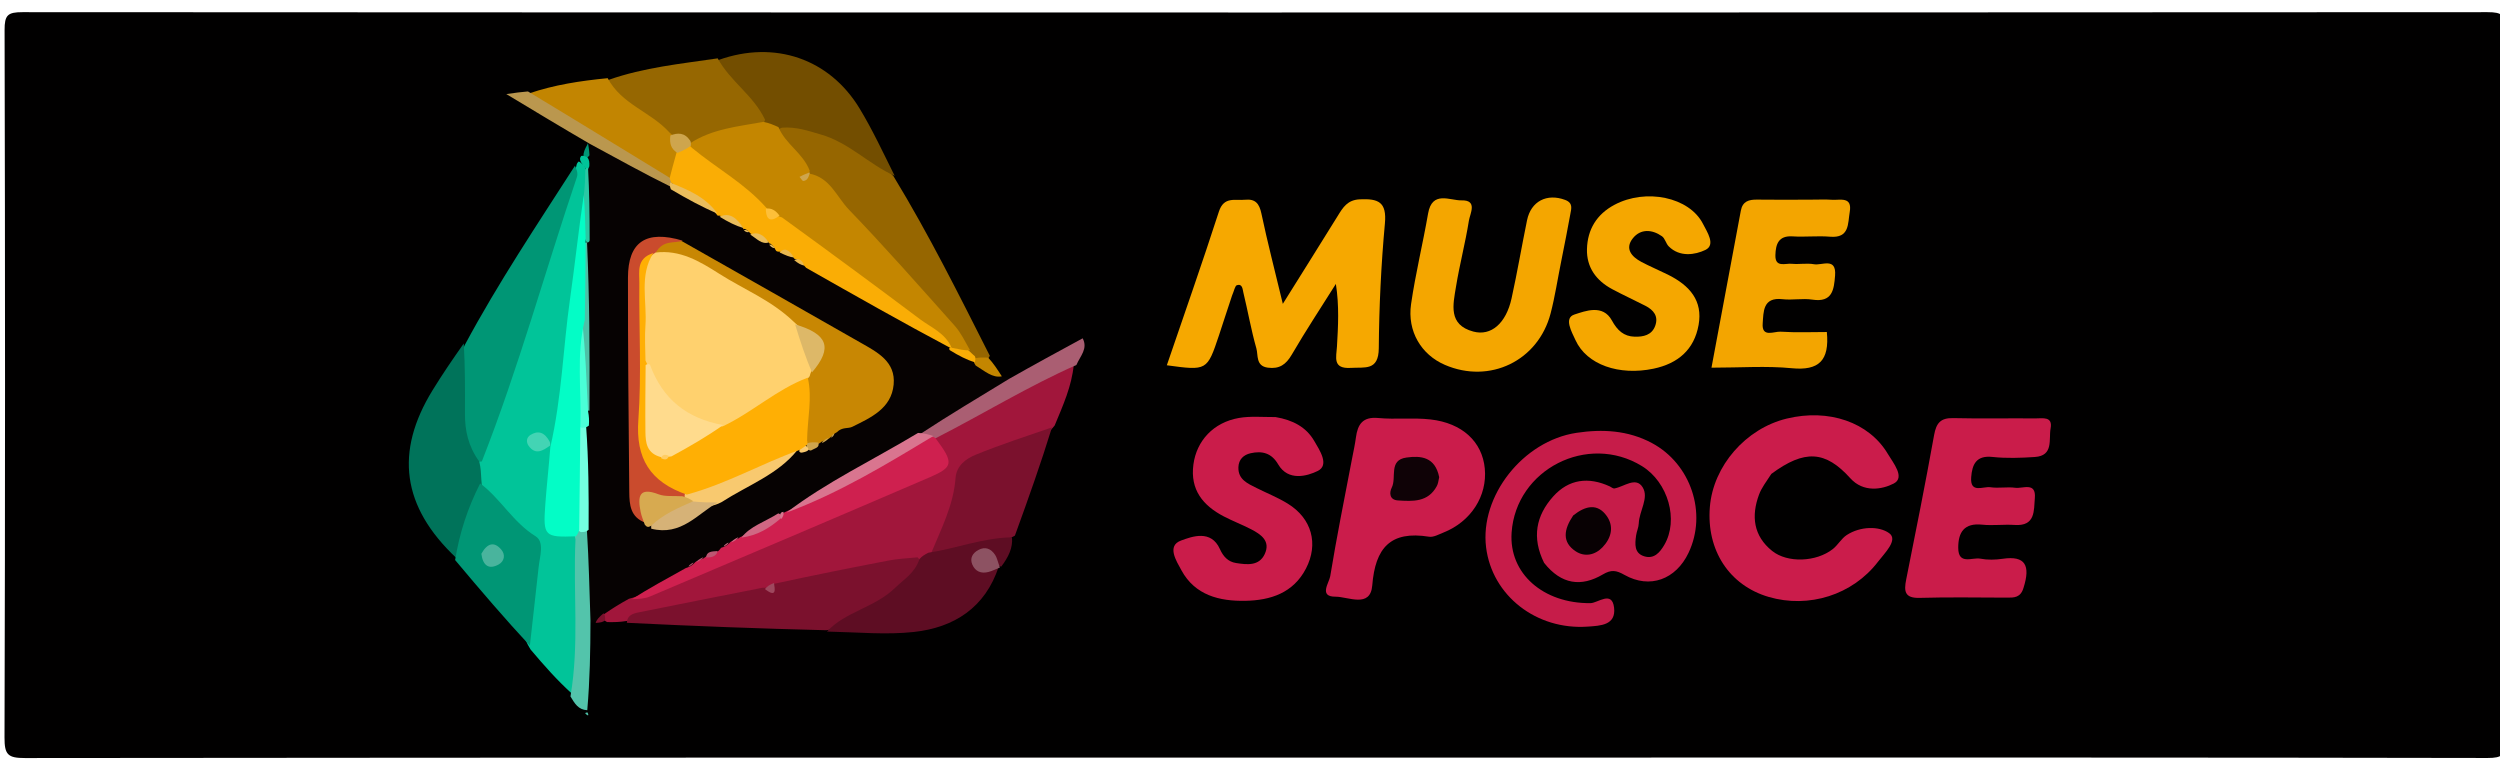 <svg
  version="1.1"
  id="Layer_1"
  xmlns="http://www.w3.org/2000/svg"
  xmlns:xlink="http://www.w3.org/1999/xlink"
  x="0px"
  y="0px"
  viewBox="0 0 500 149"
  enable-background="new 0 0 500 149"
  xml:space="preserve"
  width="296" height="90"
>
<path
    fill="#010000"
    opacity="1"
    stroke="none"
    d="
	M333,150 
	C223.333,150 114.167,149.979 5,150.095 
	C1.576,150.099 0.892,149.426 0.902,146 
	C1.047,98.834 1.035,51.667 0.917,4.5 
	C0.909,1.518 1.518,0.917 4.5,0.919 
	C168.833,1.01 333.166,1.01 497.5,0.919 
	C500.48,0.917 501.091,1.516 501.083,4.5 
	C500.965,51.833 500.965,99.166 501.083,146.499 
	C501.091,149.481 500.484,150.089 497.5,150.083 
	C442.834,149.969 388.167,150 333,150 
	z"
  />
<path
    fill="#060202"
    opacity="1"
    stroke="none"
    d="
	M200.256,73.876 
	C200.897,74.013 201.224,74.001 201.796,74.009 
	C202.76,76.529 200.733,77.062 199.193,77.891 
	C194.553,80.389 190.026,83.078 185.211,85.986 
	C176.133,91.015 167.311,95.772 158.546,101.955 
	C157.876,102.605 157.681,102.734 157.172,103.011 
	C154.434,103.559 152.303,104.624 150.1,106.257 
	C149.754,106.654 149.63,106.826 149.287,107.227 
	C148.747,107.722 148.411,107.968 147.789,108.332 
	C147.337,108.555 147.155,108.638 146.717,108.872 
	C146.292,109.12 146.122,109.218 145.681,109.415 
	C145.227,109.565 145.045,109.616 144.59,109.733 
	C143.785,109.933 143.272,110.115 142.593,110.592 
	C142.231,110.877 142.085,110.992 141.704,111.26 
	C141.133,111.592 140.803,111.781 140.235,112.147 
	C139.829,112.433 139.665,112.549 139.26,112.86 
	C138.844,113.177 138.67,113.299 138.22,113.593 
	C134.509,115.533 131.022,117.201 127.381,119.3 
	C125.443,120.087 124.155,121.438 122.046,121.836 
	C120.865,122.03 120.061,122.334 119.009,122.883 
	C118.739,123.058 118.46,123.048 118.321,123.036 
	C116.159,121.907 116.532,119.944 116.513,118.156 
	C116.472,114.163 116.502,110.17 116.5,105.698 
	C116.5,98.589 116.5,91.959 116.5,84.856 
	C116.5,83.436 116.5,82.489 116.5,81.067 
	C116.5,69.835 116.5,59.078 116.5,47.856 
	C116.572,42.856 116.342,38.318 116.761,33.362 
	C117.09,32.408 117.276,31.868 117.461,30.903 
	C117.496,29.949 117.505,29.409 117.588,28.485 
	C119.67,25.824 121.631,27.468 123.294,28.451 
	C126.644,30.434 130.19,32.059 133.789,34.317 
	C137.069,36.136 139.697,38.416 143.401,39.383 
	C143.944,39.527 144.157,39.596 144.657,39.838 
	C145.858,40.915 146.715,41.902 148.402,42.189 
	C148.946,42.266 149.163,42.313 149.694,42.475 
	C150.204,42.691 150.4,42.793 151.103,43.296 
	C152.024,44.132 152.358,44.65 153.195,45.023 
	C153.669,45.166 153.859,45.225 154.326,45.401 
	C154.954,45.702 155.291,45.91 155.846,46.318 
	C156.366,46.743 156.641,47.007 157.102,47.473 
	C157.76,47.995 158.276,48.185 159.123,48.351 
	C159.612,48.485 159.807,48.55 160.291,48.736 
	C161.159,49.128 161.705,49.462 162.573,49.911 
	C171.851,55.475 180.16,61.974 190.011,66.619 
	C191.919,67.724 193.43,68.819 195.459,69.722 
	C197.408,70.891 198.402,72.598 200.256,73.876 
z"
  />
<path
    fill="#F6A800"
    opacity="1"
    stroke="none"
    d="
M246.409,57.606 
	C245.433,60.494 244.64,63.034 243.795,65.556 
	C241.42,72.641 241.411,72.639 233.365,71.542 
	C236.87,61.267 240.457,51.086 243.776,40.818 
	C244.778,37.717 247.008,38.637 249.016,38.436 
	C251.077,38.23 251.861,39.2 252.283,41.203 
	C253.471,46.839 254.921,52.419 256.566,59.258 
	C260.602,52.8 264.086,47.256 267.534,41.69 
	C268.593,39.981 269.476,38.456 271.994,38.35 
	C275.647,38.195 277.379,38.853 276.982,43.177 
	C276.221,51.466 275.825,59.808 275.757,68.132 
	C275.72,72.723 272.943,71.884 270.166,72.063 
	C266.448,72.302 267.269,69.904 267.391,67.811 
	C267.628,63.734 267.862,59.656 267.174,55.27 
	C264.215,59.977 261.146,64.621 258.349,69.423 
	C257.185,71.422 255.857,72.321 253.572,72.02 
	C251.121,71.697 251.663,69.534 251.273,68.161 
	C250.231,64.487 249.573,60.705 248.671,56.988 
	C248.522,56.372 248.495,55.173 247.393,55.52 
	C246.978,55.651 246.835,56.648 246.409,57.606 
z"
  />
<path
    fill="#C61C49"
    opacity="1"
    stroke="none"
    d="
M308.822,111.062 
	C306.305,105.972 307.237,101.593 310.611,97.81 
	C313.756,94.284 317.711,93.807 321.974,95.776 
	C322.276,95.916 322.602,96.226 322.87,96.18 
	C324.797,95.852 327.157,93.746 328.526,95.936 
	C329.847,98.052 327.839,100.693 327.754,103.169 
	C327.726,103.984 327.328,104.78 327.217,105.601 
	C326.989,107.289 326.797,109.14 328.885,109.758 
	C330.812,110.328 331.961,108.999 332.855,107.478 
	C335.782,102.497 333.639,94.934 328.384,91.704 
	C317.537,85.037 303.187,92.358 302.321,105.001 
	C301.759,113.208 308.666,119.202 318.088,119.117 
	C319.565,119.103 322.404,116.524 322.817,120.022 
	C323.235,123.557 320.04,123.629 317.579,123.807 
	C307.28,124.551 298.41,117.601 297.217,107.95 
	C295.951,97.709 304.581,86.67 315.301,85.053 
	C320.477,84.272 325.608,84.538 330.383,87.094 
	C338.186,91.269 341.476,101.123 337.709,109.052 
	C335.177,114.379 329.96,116.328 324.906,113.472 
	C323.22,112.52 322.25,112.381 320.554,113.38 
	C316.281,115.896 312.286,115.429 308.822,111.062 
z"
  />
<path
    fill="#A1163B"
    opacity="1"
    stroke="none"
    d="
M120.793,121.333 
	C122.504,120.145 123.99,119.234 125.79,118.242 
	C133.186,116.277 139.267,112.161 145.884,109.235 
	C157.973,103.891 169.839,98.034 182.09,93.061 
	C185.378,91.726 187.102,90.041 186.247,86.049 
	C194.193,79.845 203.118,75.851 211.583,71.066 
	C212.476,70.56 213.52,70.737 214.755,71.459 
	C214.326,75.765 212.632,79.49 210.929,83.597 
	C207.776,87.502 203.597,89.073 199.391,90.481 
	C195.809,91.681 193.481,93.59 192.942,97.637 
	C192.347,102.109 190.053,105.941 187.085,109.805 
	C186.329,110.767 185.644,111.176 184.437,111.441 
	C174.953,113.466 165.922,115.656 156.342,117.165 
	C155.143,117.219 154.355,117.321 153.204,117.643 
	C143.909,120.161 134.964,122.399 125.309,122.684 
	C123.925,122.913 122.876,122.928 121.435,122.904 
	C120.667,122.529 120.518,122.107 120.793,121.333 
z"
  />
<path
    fill="#01C499"
    opacity="1"
    stroke="none"
    d="
M114.48,137.301 
	C111.436,134.556 108.84,131.614 106.1,128.37 
	C102.766,123.047 104.736,117.702 105.218,112.538 
	C105.51,109.4 105.118,106.991 102.498,105.119 
	C99.161,102.735 97.58,98.947 94.917,95.501 
	C94.052,94.176 93.97,93.083 94.195,91.548 
	C97.729,80.777 101.384,70.474 104.467,60 
	C107.286,50.424 110.637,41.098 115.238,31.837 
	C115.325,31.272 115.407,31.101 115.731,30.784 
	C116.109,30.91 116.243,31.182 116.828,31.516 
	C117.652,33.051 117.45,34.552 117.446,36.481 
	C116.947,50.623 114.281,64.139 113.98,77.856 
	C113.918,80.679 113.477,83.46 112.212,86.413 
	C112.162,87.508 109.765,86.584 111.257,88.379 
	C112.499,90.82 112.607,93.234 111.982,95.364 
	C110.615,100.016 112.123,103.268 116.165,106.16 
	C116.704,115.266 116.398,123.973 116.501,132.678 
	C116.521,134.341 116.503,136.002 114.48,137.301 
z"
  />
<path
    fill="#CB1C4B"
    opacity="1"
    stroke="none"
    d="
M354.264,93.271 
	C353.252,94.832 352.308,96.044 351.802,97.417 
	C350.223,101.695 350.683,105.664 354.427,108.67 
	C357.498,111.135 363.258,110.898 366.562,108.299 
	C367.592,107.488 368.271,106.192 369.352,105.49 
	C372.072,103.726 375.793,103.661 377.831,105.117 
	C379.703,106.456 376.91,109.119 375.621,110.808 
	C370.525,117.48 361.744,120.219 353.732,117.871 
	C345.85,115.561 341.256,108.523 341.974,99.86 
	C342.655,91.652 349.148,84.194 357.348,82.203 
	C365.712,80.172 373.792,82.899 377.578,89.284 
	C378.649,91.09 381.084,93.985 378.741,95.196 
	C376.42,96.395 372.691,97.047 370.063,94.136 
	C365.076,88.61 360.934,88.343 354.264,93.271 
z"
  />
<path
    fill="#CA1C4A"
    opacity="1"
    stroke="none"
    d="
M404.727,115.973 
	C404.145,118.067 402.782,118.015 401.425,118.013 
	C395.602,118.006 389.776,117.887 383.959,118.061 
	C380.929,118.151 380.763,116.761 381.238,114.389 
	C383.163,104.776 385.084,95.161 386.817,85.513 
	C387.249,83.108 388.105,82.047 390.644,82.108 
	C396.131,82.241 401.623,82.119 407.113,82.167 
	C408.485,82.179 410.583,81.689 410.122,84.158 
	C409.714,86.335 410.776,89.635 406.967,89.885 
	C404.15,90.07 401.286,90.179 398.492,89.875 
	C395.215,89.518 394.431,91.411 394.238,93.919 
	C393.98,97.273 396.643,95.718 398.082,95.934 
	C399.71,96.178 401.426,95.816 403.058,96.043 
	C404.544,96.25 407.247,94.809 406.968,98.097 
	C406.757,100.589 407.122,103.77 402.92,103.478 
	C400.768,103.328 398.577,103.647 396.439,103.42 
	C392.848,103.04 391.635,104.918 391.647,108.054 
	C391.661,111.546 394.445,109.913 396.057,110.219 
	C397.503,110.493 399.068,110.463 400.533,110.245 
	C405.11,109.562 406.093,111.624 404.727,115.973 
z"
  />
<path
    fill="#CA1C4A"
    opacity="1"
    stroke="none"
    d="
M255.11,81.901 
	C258.593,82.493 261.233,83.916 262.824,86.638 
	C263.926,88.523 265.948,91.497 263.54,92.68 
	C261.473,93.696 257.648,94.805 255.635,91.359 
	C254.309,89.088 252.447,88.614 250.128,89.132 
	C248.69,89.454 247.744,90.385 247.681,91.897 
	C247.577,94.394 249.543,95.198 251.333,96.096 
	C253.413,97.138 255.598,98.007 257.569,99.225 
	C262.363,102.186 263.75,107.259 261.194,112.196 
	C258.654,117.102 254.077,118.555 249.071,118.649 
	C243.901,118.747 238.997,117.551 236.279,112.532 
	C235.284,110.693 233.286,107.66 236.219,106.589 
	C238.394,105.794 242.21,104.353 243.981,108.3 
	C244.638,109.765 245.595,110.842 247.218,111.093 
	C249.398,111.43 251.796,111.723 252.932,109.327 
	C254.175,106.706 252.202,105.357 250.186,104.321 
	C248.413,103.409 246.538,102.694 244.771,101.773 
	C240.595,99.595 238.008,96.457 238.68,91.391 
	C239.311,86.639 242.683,82.977 247.774,82.081 
	C250.034,81.683 252.404,81.909 255.11,81.901 
z"
  />
<path
    fill="#F4A600"
    opacity="1"
    stroke="none"
    d="
M312.288,50.514 
	C311.512,54.344 311,57.805 310.122,61.171 
	C307.647,70.667 297.937,75.334 288.969,71.457 
	C284.26,69.421 281.422,64.757 282.214,59.301 
	C283.095,53.23 284.567,47.247 285.617,41.197 
	C286.425,36.541 289.973,38.614 292.317,38.56 
	C295.582,38.486 294.002,41.206 293.775,42.639 
	C293.075,47.061 291.917,51.411 291.199,55.831 
	C290.619,59.4 289.582,63.443 294.674,64.803 
	C298.22,65.75 301.212,63.156 302.31,58.176 
	C303.453,52.991 304.34,47.749 305.407,42.546 
	C306.191,38.718 309.393,37.111 313.019,38.466 
	C314.657,39.078 314.262,40.204 314.067,41.299 
	C313.545,44.24 312.951,47.168 312.288,50.514 
z"
  />
<path
    fill="#CB1C4B"
    opacity="1"
    stroke="none"
    d="
M270.389,90.323 
	C270.728,88.607 271.005,87.306 271.182,85.992 
	C271.534,83.371 272.519,81.795 275.642,82.088 
	C279.102,82.413 282.637,81.985 286.084,82.373 
	C292.477,83.094 296.445,86.856 296.958,92.17 
	C297.49,97.689 294.181,102.832 288.657,105.011 
	C287.735,105.375 286.698,105.972 285.816,105.83 
	C278.106,104.588 275.051,108.033 274.451,115.57 
	C274.084,120.181 269.605,117.806 267.097,117.823 
	C263.695,117.847 265.83,115.041 266.045,113.731 
	C267.307,106.04 268.84,98.394 270.389,90.323 
z"
  />
<path
    fill="#F3A500"
    opacity="1"
    stroke="none"
    d="
M361.91,38.42 
	C363.72,38.421 365.056,38.346 366.38,38.441 
	C368.016,38.557 370.501,37.705 369.945,40.892 
	C369.546,43.179 369.95,46.165 366.005,45.828 
	C363.528,45.616 361.009,45.924 358.525,45.761 
	C355.679,45.573 355.144,47.346 355.08,49.503 
	C355.003,52.076 357.069,51.115 358.339,51.243 
	C359.821,51.393 361.366,51.075 362.817,51.335 
	C364.399,51.619 367.31,49.861 367.014,53.616 
	C366.794,56.396 366.495,59.034 362.473,58.413 
	C360.523,58.112 358.467,58.553 356.497,58.325 
	C352.522,57.864 352.716,60.896 352.538,63.174 
	C352.311,66.087 354.829,64.739 356.114,64.823 
	C359.229,65.028 362.367,64.89 365.368,64.89 
	C365.925,70.62 363.764,72.657 358.351,72.13 
	C353.259,71.633 348.08,72.023 342.295,72.023 
	C344.301,61.305 346.245,50.972 348.164,40.635 
	C348.517,38.732 349.779,38.382 351.451,38.409 
	C354.777,38.462 358.105,38.422 361.91,38.42 
z"
  />
<path
    fill="#F5A700"
    opacity="1"
    stroke="none"
    d="
M333.56,53.404 
	C337.999,55.603 340.579,58.658 339.721,63.469 
	C338.839,68.419 335.6,71.193 330.709,72.222 
	C323.82,73.671 317.338,71.432 315.103,66.522 
	C314.348,64.864 312.717,62.081 314.895,61.386 
	C317.045,60.7 320.573,59.27 322.383,62.587 
	C323.454,64.55 324.753,65.773 326.949,65.826 
	C328.657,65.867 330.349,65.53 331.036,63.667 
	C331.748,61.734 330.715,60.485 329.079,59.645 
	C326.868,58.51 324.602,57.479 322.413,56.304 
	C319.246,54.603 317.299,51.962 317.394,48.309 
	C317.496,44.389 319.328,41.345 322.884,39.451 
	C329.162,36.107 337.871,37.881 340.603,43.272 
	C341.409,44.863 343.202,47.459 341.07,48.478 
	C339.039,49.45 335.959,49.971 333.753,47.768 
	C333.185,47.201 333.012,46.173 332.39,45.735 
	C330.409,44.339 328.125,44.219 326.583,46.128 
	C324.9,48.212 326.321,49.836 328.296,50.88 
	C329.906,51.731 331.593,52.438 333.56,53.404 
z"
  />
<path
    fill="#966600"
    opacity="1"
    stroke="none"
    d="
M178.695,33.722 
	C185.842,45.479 191.787,57.441 197.966,69.647 
	C197.476,70.659 196.8,70.894 195.64,70.739 
	C194.802,70.53 194.346,70.36 193.656,69.875 
	C189.102,62.781 182.312,58.237 177.242,52.062 
	C172.403,46.167 166.936,40.779 161.865,34.587 
	C161.41,34.191 161.233,34.022 160.837,33.556 
	C158.793,30.165 153.846,28.743 155.781,23.448 
	C161.403,20.935 170.883,24.226 175.634,29.964 
	C176.579,31.104 177.348,32.387 178.695,33.722 
z"
  />
<path
    fill="#009675"
    opacity="1"
    stroke="none"
    d="
M114.988,31.64 
	C115.306,32.254 115.634,33.155 115.394,33.865 
	C109.015,52.712 103.776,71.937 96.365,90.779 
	C91.795,91.431 91.435,87.897 91.069,85.223 
	C90.27,79.371 90.114,73.449 92.968,67.461 
	C99.697,54.93 107.382,43.487 114.988,31.64 
z"
  />
<path
    fill="#7B112D"
    opacity="1"
    stroke="none"
    d="
M125.368,123.045 
	C125.425,121.642 126.422,121.225 127.646,120.981 
	C135.792,119.359 143.929,117.692 152.475,116.038 
	C153.542,116.082 154.127,115.903 154.858,115.239 
	C162.651,113.548 170.193,112.032 177.749,110.587 
	C179.509,110.25 181.315,110.157 183.529,109.95 
	C186.174,112.786 184.028,114.544 182.278,116.26 
	C177.643,120.806 172.088,123.542 165.277,124.534 
	C151.879,124.208 138.82,123.701 125.368,123.045 
z"
  />
<path
    fill="#00735A"
    opacity="1"
    stroke="none"
    d="
M92.753,67.181 
	C93.028,71.737 93.011,76.463 92.991,81.189 
	C92.976,84.548 93.621,87.723 95.852,90.789 
	C96.166,92.074 96.203,93.108 96.28,94.531 
	C96.916,100.6 95.307,105.599 91.268,110.084 
	C80.368,99.825 78.929,88.878 86.507,76.545 
	C88.418,73.435 90.471,70.413 92.753,67.181 
z"
  />
<path
    fill="#734E00"
    opacity="1"
    stroke="none"
    d="
M178.935,33.657 
	C173.84,31.419 169.815,26.979 164.053,25.352 
	C161.646,24.673 159.347,23.816 156.387,24.019 
	C155.024,24.688 154.03,24.674 152.676,24.07 
	C150.087,21.142 147.462,18.742 145.278,15.94 
	C144.072,14.393 142.591,13.021 143.715,10.482 
	C154.966,6.46 165.889,10.253 171.902,20.156 
	C174.474,24.392 176.579,28.91 178.935,33.657 
z"
  />
<path
    fill="#7B112D"
    opacity="1"
    stroke="none"
    d="
M186.166,109.263 
	C188.27,104.185 190.709,99.498 191.113,94.065 
	C191.296,91.608 193.21,90.216 195.153,89.425 
	C200.038,87.437 205.06,85.786 210.393,83.961 
	C208.222,91.045 205.685,98.167 202.979,105.613 
	C197.645,108.479 192.46,110.935 186.166,109.263 
z"
  />
<path
    fill="#5E0D23"
    opacity="1"
    stroke="none"
    d="
M185.658,109.036 
	C191.31,108.181 196.462,106.066 202.396,105.948 
	C202.604,108.054 201.69,109.889 200.249,111.81 
	C199.569,111.654 199.108,111.438 198.636,111.241 
	C198.939,111.338 199.231,111.464 199.749,111.793 
	C197.062,120.021 190.816,124.001 182.771,124.881 
	C177.204,125.49 171.509,124.925 165.404,124.8 
	C169.003,120.822 174.957,120.023 179.02,116.053 
	C180.766,114.347 182.971,113.106 183.896,110.29 
	C184.443,109.686 184.928,109.423 185.658,109.036 
z"
  />
<path
    fill="#966701"
    opacity="1"
    stroke="none"
    d="
M143.54,10.156 
	C146.079,14.816 150.719,17.559 153.023,22.455 
	C151.581,26.333 148.034,25.852 145.165,26.727 
	C143.271,27.305 141.354,27.787 138.98,28.028 
	C136.997,27.965 135.833,26.622 133.838,26.5 
	C129.306,24.947 126.307,21.768 122.914,19.182 
	C121.535,18.132 120.869,16.593 121.726,14.457 
	C128.854,11.964 136.035,11.266 143.54,10.156 
z"
  />
<path
    fill="#009675"
    opacity="1"
    stroke="none"
    d="
M91.024,110.495 
	C91.911,105.082 93.502,100.147 96.036,95.174 
	C100.161,98.26 102.587,102.935 107.114,105.739 
	C108.936,106.867 107.96,109.765 107.73,111.887 
	C107.176,116.99 106.575,122.088 105.975,127.628 
	C101.029,122.31 96.101,116.55 91.024,110.495 
z"
  />
<path
    fill="#C28501"
    opacity="1"
    stroke="none"
    d="
M121.539,14.122 
	C124.315,19.37 130.096,20.806 133.88,24.968 
	C135.183,26.072 135.985,27.101 136.404,28.851 
	C137.013,30.982 136.578,32.472 135.028,34.008 
	C132.191,35.315 130.75,33.151 128.964,32.189 
	C121.672,28.261 114.637,23.882 107.479,19.72 
	C106.595,19.205 105.766,18.685 105.769,17.183 
	C110.876,15.446 115.98,14.665 121.539,14.122 
z"
  />
<path
    fill="#AA5E72"
    opacity="1"
    stroke="none"
    d="
M215.279,71.482 
	C205.619,75.756 196.878,81.141 187.185,86.105 
	C185.677,86.449 184.837,86.318 184.071,85.275 
	C189.82,81.489 195.698,78.006 201.808,74.268 
	C206.847,71.406 211.652,68.798 216.534,66.148 
	C217.624,68.224 216.074,69.642 215.279,71.482 
z"
  />
<path
    fill="#53C4AB"
    opacity="1"
    stroke="none"
    d="
M114.092,137.779 
	C115.882,127.342 114.606,117.074 115.096,106.396 
	C114.861,105.483 114.928,105.08 115.523,104.537 
	C116.262,104.275 116.703,104.3 117.39,104.664 
	C117.763,110.625 117.884,116.361 118.093,122.561 
	C118.081,128.706 117.981,134.388 117.452,140.53 
	C115.634,140.437 114.954,139.187 114.092,137.779 
z"
  />
<path
    fill="#BA974E"
    opacity="1"
    stroke="none"
    d="
M105.591,16.775 
	C115.006,22.446 124.132,28.066 133.57,33.812 
	C134.043,34.078 134.205,34.218 134.449,34.67 
	C134.487,35.192 134.445,35.403 134.183,35.848 
	C128.76,33.181 123.557,30.279 117.984,27.267 
	C112.387,24.008 107.159,20.858 101.263,17.305 
	C103.092,17.042 104.197,16.883 105.591,16.775 
z"
  />
<path
    fill="#C48600"
    opacity="1"
    stroke="none"
    d="
M194.839,70.181 
	C195.896,69.928 196.59,69.975 197.632,70.015 
	C198.71,71.163 199.44,72.317 200.37,73.755 
	C198.494,74.12 197.019,72.743 195.135,71.588 
	C194.783,71.029 194.63,70.755 194.839,70.181 
z"
  />
<path
    fill="#009675"
    opacity="1"
    stroke="none"
    d="
M117.442,27.445 
	C117.614,27.158 117.6,27.062 117.595,27.083 
	C117.711,27.753 117.832,28.404 117.897,29.548 
	C117.558,30.054 117.276,30.065 116.681,29.79 
	C116.669,28.913 116.97,28.322 117.442,27.445 
z"
  />
<path
    fill="#7B112D"
    opacity="1"
    stroke="none"
    d="
M120.715,121.149 
	C121.02,121.458 121.022,121.859 121.034,122.563 
	C120.534,122.937 120.025,123.01 119.128,123.071 
	C119.297,122.453 119.855,121.848 120.715,121.149 
z"
  />
<path
    fill="#01C499"
    opacity="1"
    stroke="none"
    d="
M116.244,29.672 
	C116.612,29.6 116.855,29.695 117.469,29.917 
	C117.87,30.495 117.9,30.947 117.863,31.733 
	C117.678,32.267 117.561,32.467 117.26,32.372 
	C116.889,31.84 116.702,31.604 116.244,31.003 
	C115.9,30.35 115.948,30.084 116.244,29.672 
z"
  />
<path
    fill="#4EC0A7"
    opacity="1"
    stroke="none"
    d="
M117.072,141.193 
	C117.023,140.991 117.356,140.979 117.522,140.982 
	C117.737,141.452 117.769,141.896 117.072,141.193 
z"
  />
<path
    fill="#C88703"
    opacity="1"
    stroke="none"
    d="
M136.346,46.7 
	C148.531,53.578 160.318,60.308 172.116,67.019 
	C175.479,68.932 179.172,70.815 178.729,75.414 
	C178.267,80.199 174.178,82.003 170.45,83.85 
	C169.617,84.263 168.441,83.843 167.397,84.912 
	C166.798,85.252 166.544,85.458 166.159,85.883 
	C166.006,86.075 166.009,86.011 166.039,86.023 
	C165.589,86.416 164.989,86.488 164.228,86.885 
	C164.025,87.1 164.03,87.031 164.057,87.053 
	C163.57,87.362 163.025,87.563 162.011,87.66 
	C158.733,86.332 158.899,83.982 159.381,81.471 
	C159.744,79.575 159.722,77.613 160.377,75.355 
	C160.448,74.694 160.472,74.435 160.531,73.797 
	C164.066,67.882 163.81,66.759 158.205,64.582 
	C149.364,59.563 141.453,53.557 131.952,50.471 
	C131.324,50.267 130.961,49.632 130.543,48.659 
	C131.364,44.753 134,46.738 136.346,46.7 
z"
  />
<path
    fill="#FAAD05"
    opacity="1"
    stroke="none"
    d="
M134.216,34.944 
	C134.059,34.618 133.988,34.274 133.935,34.105 
	C134.295,32.583 134.709,31.229 135.167,29.523 
	C135.46,28.046 136.257,27.541 137.671,27.375 
	C145.127,28.215 149.311,33.571 154.482,37.982 
	C155.262,38.832 155.803,39.451 156.929,39.833 
	C168.758,47.382 179.654,55.643 189.915,64.739 
	C190.436,65.2 190.649,65.818 190.737,66.846 
	C190.597,67.434 190.49,67.656 190.065,68.066 
	C180.35,62.91 170.951,57.566 161.24,52.058 
	C160.48,51.268 160.067,50.608 159.021,50.265 
	C158.734,50.231 158.833,50.183 158.854,50.234 
	C158.341,49.161 157.218,49.146 155.918,48.825 
	C155.418,48.822 155.265,48.768 155.122,48.485 
	C154.882,48.008 154.639,47.679 154.091,47.232 
	C153.818,47.091 153.955,47.175 153.912,47.243 
	C153.173,45.913 151.585,46.101 150.203,45.24 
	C149.916,45.068 149.976,45.037 149.981,45.07 
	C149.775,44.802 149.533,44.528 148.98,44.272 
	C148.705,44.257 148.806,44.342 148.761,44.39 
	C147.859,42.592 145.775,42.724 144.06,41.646 
	C143.741,41.545 143.608,41.675 143.536,41.616 
	C141.111,38.482 136.975,37.985 134.216,34.944 
z"
  />
<path
    fill="#CF204F"
    opacity="1"
    stroke="none"
    d="
M187.144,86.173 
	C190.771,91.067 190.725,91.882 185.919,93.951 
	C167.3,101.965 148.639,109.883 129.975,117.793 
	C128.945,118.23 127.746,118.268 126.366,118.326 
	C129.695,116.206 133.285,114.252 137.139,112.112 
	C137.845,111.875 138.24,111.714 138.8,111.182 
	C139.019,110.939 138.999,111.004 138.967,110.991 
	C139.409,110.584 140.011,110.512 140.782,110.126 
	C140.995,109.92 140.978,109.983 140.953,109.962 
	C141.636,109.475 142.42,109.177 143.515,108.803 
	C143.882,108.536 143.953,108.373 144.229,108.043 
	C144.871,107.851 145.256,107.697 145.804,107.178 
	C146.019,106.941 146.002,107.006 145.97,106.994 
	C146.409,106.582 147.012,106.512 147.782,106.122 
	C147.993,105.914 147.986,105.979 147.957,105.964 
	C150.236,104.745 152.68,103.814 155.164,102.255 
	C155.743,101.761 156.11,101.535 156.723,101.117 
	C156.939,100.874 156.986,100.95 156.947,100.929 
	C165.011,97.292 172.387,92.319 180.304,88.356 
	C182.208,87.402 184.035,86.253 186.532,85.86 
	C186.897,85.9 187.054,86.089 187.144,86.173 
z"
  />
<path
    fill="#CA4B2D"
    opacity="1"
    stroke="none"
    d="
M136.53,46.613 
	C134.897,47.269 132.686,46.308 131.113,49.072 
	C129.207,61.679 129.075,73.556 130.012,85.509 
	C130.328,89.543 130.905,92.671 135.356,93.732 
	C136.143,93.919 136.717,94.65 137.362,95.713 
	C137.598,96.322 137.656,96.573 137.691,97.2 
	C136.986,99.636 135.198,99.425 133.592,99.531 
	C131.402,99.675 129.907,100.636 129.133,103.049 
	C126.051,101.96 125.877,99.412 125.855,96.899 
	C125.726,82.604 125.574,68.308 125.593,54.013 
	C125.603,46.868 129.191,44.431 136.53,46.613 
z"
  />
<path
    fill="#D9758F"
    opacity="1"
    stroke="none"
    d="
M186.652,85.698 
	C177.328,91.324 167.918,97.052 157.279,101.021 
	C165.251,94.915 174.549,90.519 183.611,85.072 
	C184.764,85.146 185.586,85.321 186.652,85.698 
z"
  />
<path
    fill="#F8C96F"
    opacity="1"
    stroke="none"
    d="
M137.024,98.137 
	C136.894,97.734 136.907,97.606 136.936,97.55 
	C137.027,97.004 137,96.331 137.367,96.109 
	C144.049,92.075 150.887,88.426 159.485,88.495 
	C155.593,93.382 149.7,95.448 144.305,98.916 
	C142.736,99.756 141.329,99.823 139.541,100.031 
	C138.244,99.819 137.609,99.299 137.024,98.137 
z"
  />
<path
    fill="#73FFE0"
    opacity="1"
    stroke="none"
    d="
M117.723,104.434 
	C117.248,104.888 116.854,104.888 116.162,104.906 
	C114.533,104.037 113.919,102.757 113.871,101.193 
	C113.704,95.824 113.083,90.437 114.712,84.719 
	C115.491,83.835 116.079,83.586 117.226,83.757 
	C117.724,90.621 117.764,97.3 117.723,104.434 
z"
  />
<path
    fill="#D6B277"
    opacity="1"
    stroke="none"
    d="
M138.48,98.765 
	C140.254,98.966 141.68,98.972 143.534,98.986 
	C139.611,101.155 136.261,105.765 130.244,104.224 
	C129.966,98.036 135.08,99.861 138.48,98.765 
z"
  />
<path
    fill="#D7AA50"
    opacity="1"
    stroke="none"
    d="
M138.648,98.731 
	C135.785,100.023 132.8,101.195 130.168,103.68 
	C129.631,103.998 129.333,103.891 128.963,103.429 
	C128.599,102.432 128.287,101.662 128.127,100.862 
	C127.539,97.91 127.674,95.795 131.711,97.345 
	C133.025,97.85 134.618,97.628 136.489,97.736 
	C137.419,97.99 137.943,98.245 138.648,98.731 
z"
  />
<path
    fill="#4EC0A7"
    opacity="1"
    stroke="none"
    d="
M117.406,46.922 
	C117.907,58.044 117.951,69.103 117.893,80.627 
	C115.306,80.598 115.536,78.55 115.562,76.843 
	C115.627,72.603 115.198,68.39 115.181,63.699 
	C115.486,58.308 115.823,53.386 116.238,48.017 
	C116.559,47.335 116.754,47.097 117.406,46.922 
z"
  />
<path
    fill="#4AFFD7"
    opacity="1"
    stroke="none"
    d="
M116.457,62.96 
	C117.116,68.695 117.275,74.515 117.612,80.713 
	C117.817,81.81 117.843,82.529 117.776,83.594 
	C117.337,83.971 116.99,84.001 116.382,84.048 
	C115.515,83.769 114.759,83.394 114.668,82.79 
	C113.664,76.123 113.401,69.487 116.457,62.96 
z"
  />
<path
    fill="#EABD5C"
    opacity="1"
    stroke="none"
    d="
M134.019,34.983 
	C137.409,36.395 141.031,37.759 143.492,41.201 
	C140.438,39.908 137.411,38.26 134.174,36.347 
	C133.968,35.838 133.973,35.593 134.019,34.983 
z"
  />
<path
    fill="#D06783"
    opacity="1"
    stroke="none"
    d="
M156.231,102.094 
	C153.846,104.146 151.488,105.584 148.295,106.004 
	C149.993,103.747 152.919,102.893 155.662,101.157 
	C156.129,101.309 156.259,101.528 156.231,102.094 
z"
  />
<path
    fill="#2AC8A5"
    opacity="1"
    stroke="none"
    d="
M117.928,46.524 
	C117.864,46.985 117.527,46.985 117.358,46.99 
	C115.681,44.092 116.848,41.001 116.754,37.597 
	C116.988,35.761 117.023,34.341 117.067,32.498 
	C117.077,32.076 117.436,32.065 117.616,32.066 
	C117.861,36.732 117.926,41.398 117.928,46.524 
z"
  />
<path
    fill="#EABD5C"
    opacity="1"
    stroke="none"
    d="
M143.906,41.82 
	C145.983,40.888 147.376,42.118 148.656,44.085 
	C147.168,43.657 145.619,42.876 143.906,41.82 
z"
  />
<path
    fill="#FAAD05"
    opacity="1"
    stroke="none"
    d="
M194.987,69.749 
	C195.146,70.116 195.092,70.351 194.987,70.944 
	C193.345,70.463 191.753,69.623 189.955,68.519 
	C189.748,68.254 189.869,68.133 189.93,68.072 
	C191.29,66.868 192.397,67.507 193.784,68.636 
	C194.318,69.127 194.545,69.372 194.987,69.749 
z"
  />
<path
    fill="#EABD5C"
    opacity="1"
    stroke="none"
    d="
M150.042,45.382 
	C151.503,44.775 152.705,45.385 153.75,46.979 
	C152.354,47.418 151.39,46.261 150.042,45.382 
z"
  />
<path
    fill="#E9B84F"
    opacity="1"
    stroke="none"
    d="
M155.916,48.975 
	C157.004,47.857 157.916,48.567 158.79,49.989 
	C157.992,49.916 157.108,49.547 155.916,48.975 
z"
  />
<path
    fill="#BE5672"
    opacity="1"
    stroke="none"
    d="
M143.53,108.693 
	C143.324,109.625 142.538,110.027 141.22,109.975 
	C141.31,108.799 142.293,108.769 143.53,108.693 
z"
  />
<path
    fill="#CEA54D"
    opacity="1"
    stroke="none"
    d="
M161.416,87.143 
	C162.11,86.919 162.678,86.914 163.665,86.992 
	C163.978,88.054 163.03,88.082 162.168,88.595 
	C161.762,88.552 161.639,88.439 161.407,88.097 
	C161.296,87.7 161.293,87.531 161.416,87.143 
z"
  />
<path
    fill="#E9B84F"
    opacity="1"
    stroke="none"
    d="
M158.84,50.509 
	C159.668,50.086 160.384,50.358 160.84,51.593 
	C160.266,51.526 159.606,51.157 158.84,50.509 
z"
  />
<path
    fill="#BE5672"
    opacity="1"
    stroke="none"
    d="
M140.683,109.913 
	C140.513,110.258 140.032,110.595 139.243,110.956 
	C139.414,110.621 139.893,110.263 140.683,109.913 
z"
  />
<path
    fill="#D06783"
    opacity="1"
    stroke="none"
    d="
M147.684,105.917 
	C147.522,106.271 147.051,106.628 146.26,106.984 
	C146.418,106.629 146.897,106.275 147.684,105.917 
z"
  />
<path
    fill="#CEA54D"
    opacity="1"
    stroke="none"
    d="
M164.344,87.119 
	C164.493,86.74 164.961,86.38 165.749,86.027 
	C165.6,86.402 165.131,86.77 164.344,87.119 
z"
  />
<path
    fill="#F8C96F"
    opacity="1"
    stroke="none"
    d="
M161.003,87.579 
	C161.445,87.773 161.528,87.954 161.749,88.401 
	C161.483,88.766 161.081,88.867 160.367,89.015 
	C160.055,89.063 159.91,88.845 159.838,88.735 
	C159.911,88.149 160.21,87.801 161.003,87.579 
z"
  />
<path
    fill="#BE5672"
    opacity="1"
    stroke="none"
    d="
M138.685,110.983 
	C138.689,111.205 138.358,111.471 137.715,111.831 
	C137.719,111.625 138.035,111.326 138.685,110.983 
z"
  />
<path
    fill="#D06783"
    opacity="1"
    stroke="none"
    d="
M145.695,106.984 
	C145.703,107.208 145.388,107.476 144.754,107.81 
	C144.747,107.593 145.059,107.31 145.695,106.984 
z"
  />
<path
    fill="#D9758F"
    opacity="1"
    stroke="none"
    d="
M156.32,102.235 
	C156.061,102.216 156.05,101.991 156.019,101.428 
	C156.142,100.998 156.286,100.906 156.684,100.844 
	C156.815,101.259 156.691,101.644 156.32,102.235 
z"
  />
<path
    fill="#EABD5C"
    opacity="1"
    stroke="none"
    d="
M153.839,47.433 
	C154.164,47.317 154.51,47.543 154.975,48.064 
	C154.682,48.165 154.271,47.97 153.839,47.433 
z"
  />
<path
    fill="#CEA54D"
    opacity="1"
    stroke="none"
    d="
M166.277,86.035 
	C166.199,85.8 166.392,85.524 166.829,85.16 
	C166.898,85.379 166.723,85.687 166.277,86.035 
z"
  />
<path
    fill="#EABD5C"
    opacity="1"
    stroke="none"
    d="
M148.767,44.558 
	C149.051,44.37 149.398,44.484 149.865,44.85 
	C149.6,45.022 149.214,44.94 148.767,44.558 
z"
  />
<path
    fill="#080103"
    opacity="1"
    stroke="none"
    d="
M314.64,101.581 
	C317.162,99.562 319.53,99.144 321.331,101.665 
	C322.839,103.775 322.285,106.079 320.516,107.929 
	C318.974,109.542 316.91,109.922 315.128,108.742 
	C312.356,106.905 312.759,104.37 314.64,101.581 
z"
  />
<path
    fill="#9E485E"
    opacity="1"
    stroke="none"
    d="
M154.796,115.084 
	C154.976,116.253 155.392,118.181 152.992,116.301 
	C153.416,115.734 153.952,115.432 154.796,115.084 
z"
  />
<path
    fill="#03FDC6"
    opacity="1"
    stroke="none"
    d="
M116.746,37.501 
	C116.994,40.154 117.036,43.127 117.133,46.547 
	C117.116,51.986 117.042,56.977 116.963,62.422 
	C115.22,69.557 116.316,76.372 116.066,83.592 
	C116.018,90.71 115.915,97.356 115.839,104.463 
	C115.657,105.12 115.472,105.336 115.191,105.747 
	C108.902,105.99 108.606,105.715 109.051,99.517 
	C109.312,95.889 109.724,92.271 110.067,87.909 
	C112.386,77.782 112.616,68.107 113.966,58.586 
	C114.945,51.682 115.69,44.744 116.746,37.501 
z"
  />
<path
    fill="#43D4B4"
    opacity="1"
    stroke="none"
    d="
M109.939,86.82 
	C110.065,87.169 110.047,87.446 110.041,87.582 
	C108.586,88.639 107.097,89.558 105.731,87.664 
	C105.2,86.926 105.264,85.994 106.079,85.482 
	C107.606,84.524 108.899,84.889 109.939,86.82 
z"
  />
<path
    fill="#0F0206"
    opacity="1"
    stroke="none"
    d="
M287.839,93.924 
	C287.68,94.778 287.59,95.28 287.361,95.707 
	C285.622,98.948 282.563,98.767 279.578,98.573 
	C277.886,98.464 277.831,97.03 278.35,96.007 
	C279.366,94.004 277.658,90.502 281.28,89.996 
	C284.162,89.594 287.022,89.838 287.839,93.924 
z"
  />
<path
    fill="#C48600"
    opacity="1"
    stroke="none"
    d="
M194.019,68.548 
	C192.957,68.611 191.823,68.339 190.34,68.039 
	C189,65.046 186.182,63.967 183.976,62.31 
	C174.929,55.515 165.816,48.808 156.397,41.97 
	C155.124,41.542 154.078,41.395 153.356,40.148 
	C149.02,35.192 143.449,32.239 138.415,28.079 
	C138.014,27.704 137.877,27.533 137.992,27.15 
	C142.534,24.23 147.474,23.81 152.704,22.86 
	C153.881,23.109 154.643,23.44 155.685,23.905 
	C157.137,27.382 160.606,29.077 161.958,32.667 
	C161.783,33.248 161.537,33.463 161.263,33.645 
	C160.997,33.034 161.064,33.789 161.798,33.196 
	C166.012,33.935 167.31,37.844 169.773,40.4 
	C177.042,47.946 183.967,55.824 190.948,63.644 
	C192.148,64.988 192.957,66.682 194.019,68.548 
z"
  />
<path
    fill="#8D5262"
    opacity="1"
    stroke="none"
    d="
M199.993,111.987 
	C199.227,112.277 198.489,112.668 197.702,112.877 
	C196.246,113.263 195.045,112.793 194.453,111.377 
	C193.922,110.108 194.536,109.106 195.65,108.493 
	C197.052,107.722 198.214,108.23 199.034,109.481 
	C199.385,110.017 199.519,110.694 199.857,111.649 
	C199.962,111.991 199.999,112.005 199.993,111.987 
z"
  />
<path
    fill="#CEA54D"
    opacity="1"
    stroke="none"
    d="
M138.054,26.643 
	C138.244,26.938 138.169,27.405 138.16,27.64 
	C137.371,28.243 136.592,28.61 135.511,29.074 
	C134.221,28.309 133.864,27.218 134.072,25.582 
	C135.535,25.014 136.919,24.947 138.054,26.643 
z"
  />
<path
    fill="#49B49D"
    opacity="1"
    stroke="none"
    d="
M96.269,109.243 
	C97.447,107.127 98.82,106.71 100.261,108.413 
	C101.142,109.454 100.863,110.758 99.725,111.386 
	C97.866,112.412 96.593,111.728 96.269,109.243 
z"
  />
<path
    fill="#FFD16E"
    opacity="1"
    stroke="none"
    d="
M131.055,49.005 
	C135.99,48.368 139.946,50.755 143.875,53.257 
	C148.731,56.35 154.194,58.494 158.682,62.776 
	C161.8,65.483 164.036,68.212 162.316,72.727 
	C162.09,73.078 161.989,73.504 161.941,73.718 
	C157.49,79.325 151.861,82.915 144.947,85.098 
	C144.26,84.877 143.961,84.593 143.676,84.602 
	C134.223,84.891 130.648,78.744 128.566,70.473 
	C128.485,65.15 128.523,60.247 128.493,55.345 
	C128.48,53.192 128.473,51.066 130.687,49.279 
	C131.071,49.064 131.083,49.008 131.055,49.005 
z"
  />
<path
    fill="#FFAF04"
    opacity="1"
    stroke="none"
    d="
M130.673,49.099 
	C127.796,53.557 129.434,58.731 129.086,63.623 
	C128.933,65.779 129.045,67.953 129.098,70.587 
	C131.743,75.766 130.447,81.281 132.532,86.318 
	C133.132,86.657 133.499,86.794 134.179,86.924 
	C137.935,86.565 140.371,83.052 144.519,83.774 
	C150.531,80.925 155.227,76.419 161.553,74.014 
	C162.503,78.08 161.48,82.15 161.418,86.592 
	C161.541,86.924 161.483,87.264 161.423,87.428 
	C160.95,87.829 160.538,88.065 159.947,88.464 
	C152.294,91.191 145.404,95.235 137.354,97.407 
	C130.017,94.868 127.114,90.184 127.672,82.475 
	C128.331,73.369 127.777,64.178 127.87,55.025 
	C127.892,52.837 127.222,50.17 130.673,49.099 
z"
  />
<path
    fill="#DDB868"
    opacity="1"
    stroke="none"
    d="
M162.416,72.942 
	C161.093,69.962 160.096,66.845 159.016,63.363 
	C165.551,65.282 166.611,68.012 162.416,72.942 
z"
  />
<path
    fill="#FDBF39"
    opacity="1"
    stroke="none"
    d="
M153.167,40.212 
	C154.232,40.055 155.1,40.508 155.901,41.617 
	C154.516,42.681 153.207,42.965 153.167,40.212 
z"
  />
<path
    fill="#CEA54D"
    opacity="1"
    stroke="none"
    d="
M161.998,32.994 
	C161.743,33.711 161.614,34.579 160.682,34.683 
	C160.457,34.708 160.168,34.147 159.908,33.856 
	C160.414,33.595 160.92,33.334 161.717,33.041 
	C162.008,33.009 162.004,32.996 161.998,32.994 
z"
  />
<path
    fill="#FFDB8D"
    opacity="1"
    stroke="none"
    d="
M132.338,89.945 
	C129.326,89.229 129.111,87.045 129.085,84.853 
	C129.035,80.562 129.083,76.271 129.125,71.518 
	C129.455,71.201 129.938,71.277 130.021,71.501 
	C132.513,78.244 137.287,82.169 144.624,83.502 
	C141.448,85.744 138.048,87.725 134.302,89.76 
	C133.529,89.889 133.098,89.937 132.338,89.945 
z"
  />
<path
    fill="#FFCD63"
    opacity="1"
    stroke="none"
    d="
M132.183,90.093 
	C132.454,89.447 132.967,89.248 133.779,89.679 
	C133.544,90.406 133.018,90.578 132.183,90.093 
z"
  />
</svg>
